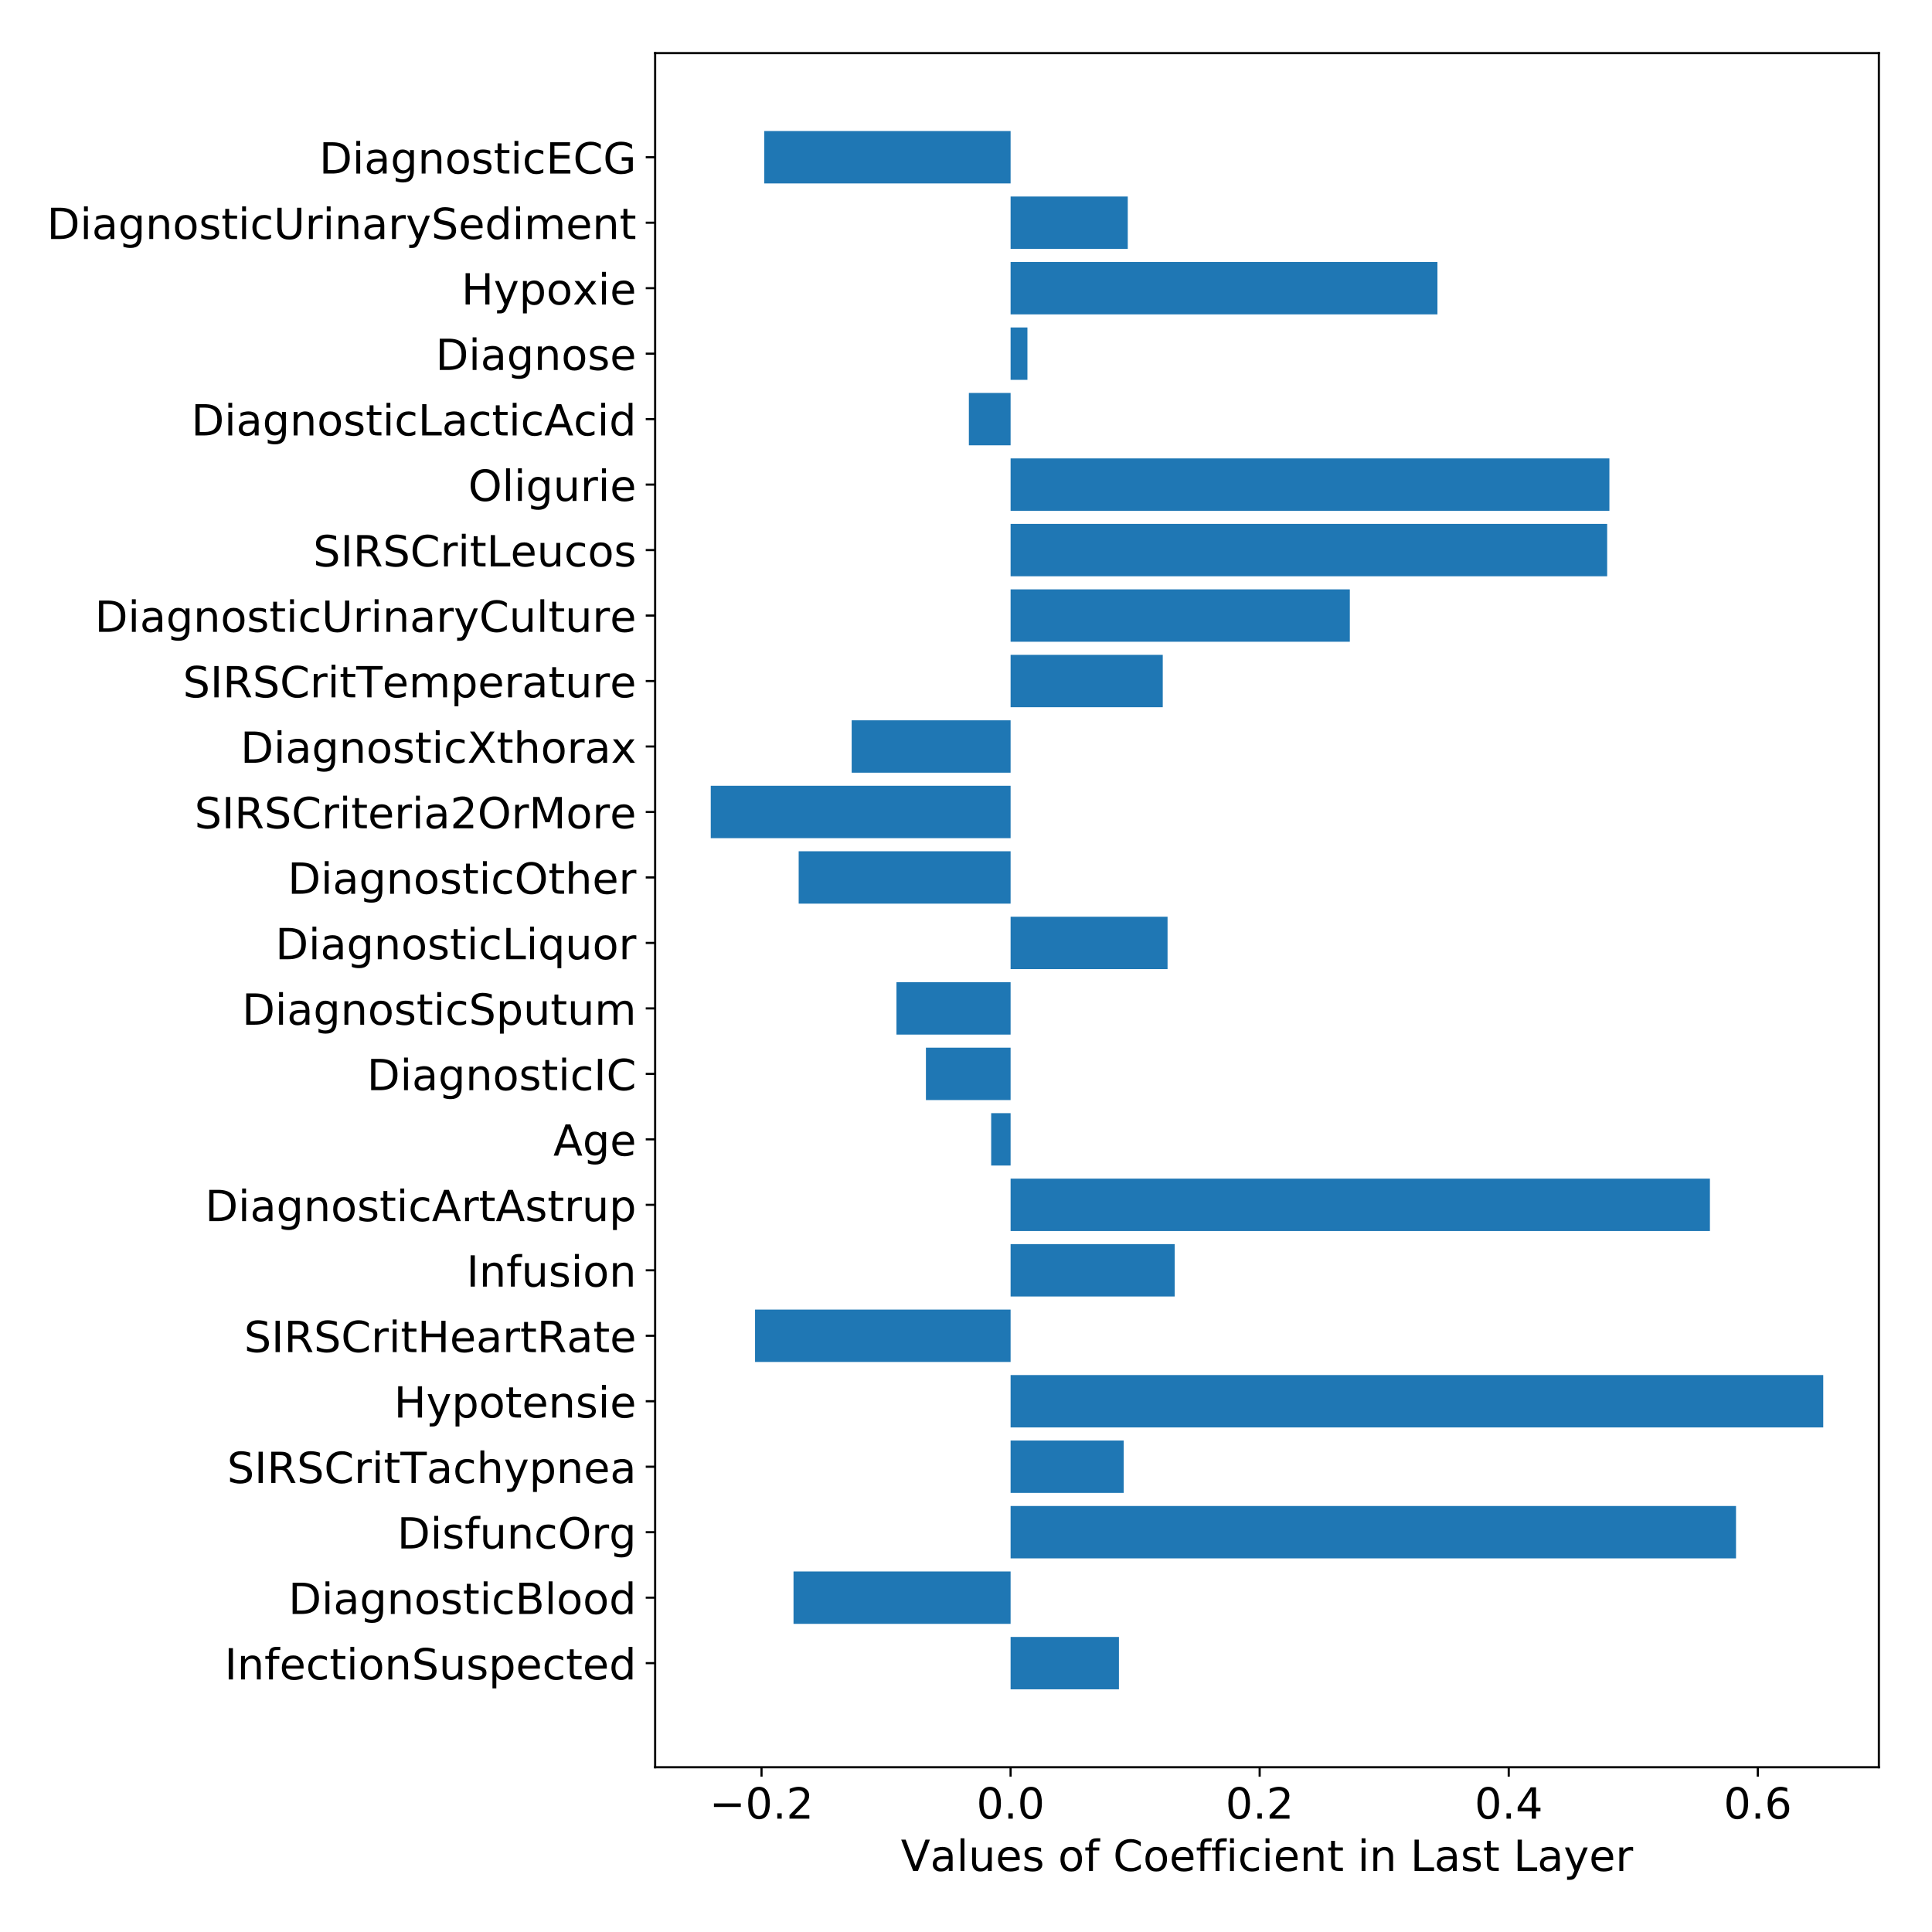 <?xml version="1.0" encoding="utf-8" standalone="no"?>
<!DOCTYPE svg PUBLIC "-//W3C//DTD SVG 1.1//EN"
  "http://www.w3.org/Graphics/SVG/1.1/DTD/svg11.dtd">
<!-- Created with matplotlib (https://matplotlib.org/) -->
<svg height="720pt" version="1.1" viewBox="0 0 720 720" width="720pt" xmlns="http://www.w3.org/2000/svg" xmlns:xlink="http://www.w3.org/1999/xlink">
 <defs>
  <style type="text/css">
*{stroke-linecap:butt;stroke-linejoin:round;}
  </style>
 </defs>
 <g id="figure_1">
  <g id="patch_1">
   <path d="M 0 720 
L 720 720 
L 720 0 
L 0 0 
z
" style="fill:#ffffff;"/>
  </g>
  <g id="axes_1">
   <g id="patch_2">
    <path d="M 244.15 658.6 
L 700.2 658.6 
L 700.2 19.8 
L 244.15 19.8 
z
" style="fill:#ffffff;"/>
   </g>
   <g id="patch_3">
    <path clip-path="url(#p65260909b1)" d="M 376.618 629.564 
L 416.993 629.564 
L 416.993 610.043 
L 376.618 610.043 
z
" style="fill:#1f77b4;"/>
   </g>
   <g id="patch_4">
    <path clip-path="url(#p65260909b1)" d="M 376.618 605.163 
L 295.72 605.163 
L 295.72 585.643 
L 376.618 585.643 
z
" style="fill:#1f77b4;"/>
   </g>
   <g id="patch_5">
    <path clip-path="url(#p65260909b1)" d="M 376.618 580.763 
L 646.963 580.763 
L 646.963 561.243 
L 376.618 561.243 
z
" style="fill:#1f77b4;"/>
   </g>
   <g id="patch_6">
    <path clip-path="url(#p65260909b1)" d="M 376.618 556.363 
L 418.77 556.363 
L 418.77 536.842 
L 376.618 536.842 
z
" style="fill:#1f77b4;"/>
   </g>
   <g id="patch_7">
    <path clip-path="url(#p65260909b1)" d="M 376.618 531.962 
L 679.47 531.962 
L 679.47 512.442 
L 376.618 512.442 
z
" style="fill:#1f77b4;"/>
   </g>
   <g id="patch_8">
    <path clip-path="url(#p65260909b1)" d="M 376.618 507.562 
L 281.387 507.562 
L 281.387 488.042 
L 376.618 488.042 
z
" style="fill:#1f77b4;"/>
   </g>
   <g id="patch_9">
    <path clip-path="url(#p65260909b1)" d="M 376.618 483.162 
L 437.773 483.162 
L 437.773 463.642 
L 376.618 463.642 
z
" style="fill:#1f77b4;"/>
   </g>
   <g id="patch_10">
    <path clip-path="url(#p65260909b1)" d="M 376.618 458.761 
L 637.237 458.761 
L 637.237 439.241 
L 376.618 439.241 
z
" style="fill:#1f77b4;"/>
   </g>
   <g id="patch_11">
    <path clip-path="url(#p65260909b1)" d="M 376.618 434.361 
L 369.382 434.361 
L 369.382 414.841 
L 376.618 414.841 
z
" style="fill:#1f77b4;"/>
   </g>
   <g id="patch_12">
    <path clip-path="url(#p65260909b1)" d="M 376.618 409.961 
L 345.066 409.961 
L 345.066 390.441 
L 376.618 390.441 
z
" style="fill:#1f77b4;"/>
   </g>
   <g id="patch_13">
    <path clip-path="url(#p65260909b1)" d="M 376.618 385.561 
L 334.083 385.561 
L 334.083 366.04 
L 376.618 366.04 
z
" style="fill:#1f77b4;"/>
   </g>
   <g id="patch_14">
    <path clip-path="url(#p65260909b1)" d="M 376.618 361.16 
L 435.112 361.16 
L 435.112 341.64 
L 376.618 341.64 
z
" style="fill:#1f77b4;"/>
   </g>
   <g id="patch_15">
    <path clip-path="url(#p65260909b1)" d="M 376.618 336.76 
L 297.645 336.76 
L 297.645 317.24 
L 376.618 317.24 
z
" style="fill:#1f77b4;"/>
   </g>
   <g id="patch_16">
    <path clip-path="url(#p65260909b1)" d="M 376.618 312.36 
L 264.88 312.36 
L 264.88 292.839 
L 376.618 292.839 
z
" style="fill:#1f77b4;"/>
   </g>
   <g id="patch_17">
    <path clip-path="url(#p65260909b1)" d="M 376.618 287.959 
L 317.392 287.959 
L 317.392 268.439 
L 376.618 268.439 
z
" style="fill:#1f77b4;"/>
   </g>
   <g id="patch_18">
    <path clip-path="url(#p65260909b1)" d="M 376.618 263.559 
L 433.323 263.559 
L 433.323 244.039 
L 376.618 244.039 
z
" style="fill:#1f77b4;"/>
   </g>
   <g id="patch_19">
    <path clip-path="url(#p65260909b1)" d="M 376.618 239.159 
L 503.043 239.159 
L 503.043 219.639 
L 376.618 219.639 
z
" style="fill:#1f77b4;"/>
   </g>
   <g id="patch_20">
    <path clip-path="url(#p65260909b1)" d="M 376.618 214.758 
L 598.943 214.758 
L 598.943 195.238 
L 376.618 195.238 
z
" style="fill:#1f77b4;"/>
   </g>
   <g id="patch_21">
    <path clip-path="url(#p65260909b1)" d="M 376.618 190.358 
L 599.773 190.358 
L 599.773 170.838 
L 376.618 170.838 
z
" style="fill:#1f77b4;"/>
   </g>
   <g id="patch_22">
    <path clip-path="url(#p65260909b1)" d="M 376.618 165.958 
L 361.07 165.958 
L 361.07 146.438 
L 376.618 146.438 
z
" style="fill:#1f77b4;"/>
   </g>
   <g id="patch_23">
    <path clip-path="url(#p65260909b1)" d="M 376.618 141.558 
L 382.891 141.558 
L 382.891 122.037 
L 376.618 122.037 
z
" style="fill:#1f77b4;"/>
   </g>
   <g id="patch_24">
    <path clip-path="url(#p65260909b1)" d="M 376.618 117.157 
L 535.695 117.157 
L 535.695 97.637 
L 376.618 97.637 
z
" style="fill:#1f77b4;"/>
   </g>
   <g id="patch_25">
    <path clip-path="url(#p65260909b1)" d="M 376.618 92.757 
L 420.285 92.757 
L 420.285 73.237 
L 376.618 73.237 
z
" style="fill:#1f77b4;"/>
   </g>
   <g id="patch_26">
    <path clip-path="url(#p65260909b1)" d="M 376.618 68.357 
L 284.796 68.357 
L 284.796 48.836 
L 376.618 48.836 
z
" style="fill:#1f77b4;"/>
   </g>
   <g id="matplotlib.axis_1">
    <g id="xtick_1">
     <g id="line2d_1">
      <defs>
       <path d="M 0 0 
L 0 3.5 
" id="me6645b1528" style="stroke:#000000;stroke-width:0.8;"/>
      </defs>
      <g>
       <use style="stroke:#000000;stroke-width:0.8;" x="283.796" xlink:href="#me6645b1528" y="658.6"/>
      </g>
     </g>
     <g id="text_1">
      <!-- −0.2 -->
      <defs>
       <path d="M 10.594 35.5 
L 73.188 35.5 
L 73.188 27.203 
L 10.594 27.203 
z
" id="DejaVuSans-8722"/>
       <path d="M 31.781 66.406 
Q 24.172 66.406 20.328 58.906 
Q 16.5 51.422 16.5 36.375 
Q 16.5 21.391 20.328 13.891 
Q 24.172 6.391 31.781 6.391 
Q 39.453 6.391 43.281 13.891 
Q 47.125 21.391 47.125 36.375 
Q 47.125 51.422 43.281 58.906 
Q 39.453 66.406 31.781 66.406 
z
M 31.781 74.219 
Q 44.047 74.219 50.516 64.516 
Q 56.984 54.828 56.984 36.375 
Q 56.984 17.969 50.516 8.266 
Q 44.047 -1.422 31.781 -1.422 
Q 19.531 -1.422 13.062 8.266 
Q 6.594 17.969 6.594 36.375 
Q 6.594 54.828 13.062 64.516 
Q 19.531 74.219 31.781 74.219 
z
" id="DejaVuSans-48"/>
       <path d="M 10.688 12.406 
L 21 12.406 
L 21 0 
L 10.688 0 
z
" id="DejaVuSans-46"/>
       <path d="M 19.188 8.297 
L 53.609 8.297 
L 53.609 0 
L 7.328 0 
L 7.328 8.297 
Q 12.938 14.109 22.625 23.891 
Q 32.328 33.688 34.812 36.531 
Q 39.547 41.844 41.422 45.531 
Q 43.312 49.219 43.312 52.781 
Q 43.312 58.594 39.234 62.25 
Q 35.156 65.922 28.609 65.922 
Q 23.969 65.922 18.812 64.312 
Q 13.672 62.703 7.812 59.422 
L 7.812 69.391 
Q 13.766 71.781 18.938 73 
Q 24.125 74.219 28.422 74.219 
Q 39.75 74.219 46.484 68.547 
Q 53.219 62.891 53.219 53.422 
Q 53.219 48.922 51.531 44.891 
Q 49.859 40.875 45.406 35.406 
Q 44.188 33.984 37.641 27.219 
Q 31.109 20.453 19.188 8.297 
z
" id="DejaVuSans-50"/>
      </defs>
      <g transform="translate(264.37 677.758)scale(0.16 -0.16)">
       <use xlink:href="#DejaVuSans-8722"/>
       <use x="83.789" xlink:href="#DejaVuSans-48"/>
       <use x="147.412" xlink:href="#DejaVuSans-46"/>
       <use x="179.199" xlink:href="#DejaVuSans-50"/>
      </g>
     </g>
    </g>
    <g id="xtick_2">
     <g id="line2d_2">
      <g>
       <use style="stroke:#000000;stroke-width:0.8;" x="376.618" xlink:href="#me6645b1528" y="658.6"/>
      </g>
     </g>
     <g id="text_2">
      <!-- 0.0 -->
      <g transform="translate(363.895 677.758)scale(0.16 -0.16)">
       <use xlink:href="#DejaVuSans-48"/>
       <use x="63.623" xlink:href="#DejaVuSans-46"/>
       <use x="95.41" xlink:href="#DejaVuSans-48"/>
      </g>
     </g>
    </g>
    <g id="xtick_3">
     <g id="line2d_3">
      <g>
       <use style="stroke:#000000;stroke-width:0.8;" x="469.439" xlink:href="#me6645b1528" y="658.6"/>
      </g>
     </g>
     <g id="text_3">
      <!-- 0.2 -->
      <g transform="translate(456.717 677.758)scale(0.16 -0.16)">
       <use xlink:href="#DejaVuSans-48"/>
       <use x="63.623" xlink:href="#DejaVuSans-46"/>
       <use x="95.41" xlink:href="#DejaVuSans-50"/>
      </g>
     </g>
    </g>
    <g id="xtick_4">
     <g id="line2d_4">
      <g>
       <use style="stroke:#000000;stroke-width:0.8;" x="562.261" xlink:href="#me6645b1528" y="658.6"/>
      </g>
     </g>
     <g id="text_4">
      <!-- 0.4 -->
      <defs>
       <path d="M 37.797 64.312 
L 12.891 25.391 
L 37.797 25.391 
z
M 35.203 72.906 
L 47.609 72.906 
L 47.609 25.391 
L 58.016 25.391 
L 58.016 17.188 
L 47.609 17.188 
L 47.609 0 
L 37.797 0 
L 37.797 17.188 
L 4.891 17.188 
L 4.891 26.703 
z
" id="DejaVuSans-52"/>
      </defs>
      <g transform="translate(549.538 677.758)scale(0.16 -0.16)">
       <use xlink:href="#DejaVuSans-48"/>
       <use x="63.623" xlink:href="#DejaVuSans-46"/>
       <use x="95.41" xlink:href="#DejaVuSans-52"/>
      </g>
     </g>
    </g>
    <g id="xtick_5">
     <g id="line2d_5">
      <g>
       <use style="stroke:#000000;stroke-width:0.8;" x="655.083" xlink:href="#me6645b1528" y="658.6"/>
      </g>
     </g>
     <g id="text_5">
      <!-- 0.6 -->
      <defs>
       <path d="M 33.016 40.375 
Q 26.375 40.375 22.484 35.828 
Q 18.609 31.297 18.609 23.391 
Q 18.609 15.531 22.484 10.953 
Q 26.375 6.391 33.016 6.391 
Q 39.656 6.391 43.531 10.953 
Q 47.406 15.531 47.406 23.391 
Q 47.406 31.297 43.531 35.828 
Q 39.656 40.375 33.016 40.375 
z
M 52.594 71.297 
L 52.594 62.312 
Q 48.875 64.062 45.094 64.984 
Q 41.312 65.922 37.594 65.922 
Q 27.828 65.922 22.672 59.328 
Q 17.531 52.734 16.797 39.406 
Q 19.672 43.656 24.016 45.922 
Q 28.375 48.188 33.594 48.188 
Q 44.578 48.188 50.953 41.516 
Q 57.328 34.859 57.328 23.391 
Q 57.328 12.156 50.688 5.359 
Q 44.047 -1.422 33.016 -1.422 
Q 20.359 -1.422 13.672 8.266 
Q 6.984 17.969 6.984 36.375 
Q 6.984 53.656 15.188 63.938 
Q 23.391 74.219 37.203 74.219 
Q 40.922 74.219 44.703 73.484 
Q 48.484 72.75 52.594 71.297 
z
" id="DejaVuSans-54"/>
      </defs>
      <g transform="translate(642.36 677.758)scale(0.16 -0.16)">
       <use xlink:href="#DejaVuSans-48"/>
       <use x="63.623" xlink:href="#DejaVuSans-46"/>
       <use x="95.41" xlink:href="#DejaVuSans-54"/>
      </g>
     </g>
    </g>
    <g id="text_6">
     <!-- Values of Coefficient in Last Layer -->
     <defs>
      <path d="M 28.609 0 
L 0.781 72.906 
L 11.078 72.906 
L 34.188 11.531 
L 57.328 72.906 
L 67.578 72.906 
L 39.797 0 
z
" id="DejaVuSans-86"/>
      <path d="M 34.281 27.484 
Q 23.391 27.484 19.188 25 
Q 14.984 22.516 14.984 16.5 
Q 14.984 11.719 18.141 8.906 
Q 21.297 6.109 26.703 6.109 
Q 34.188 6.109 38.703 11.406 
Q 43.219 16.703 43.219 25.484 
L 43.219 27.484 
z
M 52.203 31.203 
L 52.203 0 
L 43.219 0 
L 43.219 8.297 
Q 40.141 3.328 35.547 0.953 
Q 30.953 -1.422 24.312 -1.422 
Q 15.922 -1.422 10.953 3.297 
Q 6 8.016 6 15.922 
Q 6 25.141 12.172 29.828 
Q 18.359 34.516 30.609 34.516 
L 43.219 34.516 
L 43.219 35.406 
Q 43.219 41.609 39.141 45 
Q 35.062 48.391 27.688 48.391 
Q 23 48.391 18.547 47.266 
Q 14.109 46.141 10.016 43.891 
L 10.016 52.203 
Q 14.938 54.109 19.578 55.047 
Q 24.219 56 28.609 56 
Q 40.484 56 46.344 49.844 
Q 52.203 43.703 52.203 31.203 
z
" id="DejaVuSans-97"/>
      <path d="M 9.422 75.984 
L 18.406 75.984 
L 18.406 0 
L 9.422 0 
z
" id="DejaVuSans-108"/>
      <path d="M 8.5 21.578 
L 8.5 54.688 
L 17.484 54.688 
L 17.484 21.922 
Q 17.484 14.156 20.5 10.266 
Q 23.531 6.391 29.594 6.391 
Q 36.859 6.391 41.078 11.031 
Q 45.312 15.672 45.312 23.688 
L 45.312 54.688 
L 54.297 54.688 
L 54.297 0 
L 45.312 0 
L 45.312 8.406 
Q 42.047 3.422 37.719 1 
Q 33.406 -1.422 27.688 -1.422 
Q 18.266 -1.422 13.375 4.438 
Q 8.5 10.297 8.5 21.578 
z
M 31.109 56 
z
" id="DejaVuSans-117"/>
      <path d="M 56.203 29.594 
L 56.203 25.203 
L 14.891 25.203 
Q 15.484 15.922 20.484 11.062 
Q 25.484 6.203 34.422 6.203 
Q 39.594 6.203 44.453 7.469 
Q 49.312 8.734 54.109 11.281 
L 54.109 2.781 
Q 49.266 0.734 44.188 -0.344 
Q 39.109 -1.422 33.891 -1.422 
Q 20.797 -1.422 13.156 6.188 
Q 5.516 13.812 5.516 26.812 
Q 5.516 40.234 12.766 48.109 
Q 20.016 56 32.328 56 
Q 43.359 56 49.781 48.891 
Q 56.203 41.797 56.203 29.594 
z
M 47.219 32.234 
Q 47.125 39.594 43.094 43.984 
Q 39.062 48.391 32.422 48.391 
Q 24.906 48.391 20.391 44.141 
Q 15.875 39.891 15.188 32.172 
z
" id="DejaVuSans-101"/>
      <path d="M 44.281 53.078 
L 44.281 44.578 
Q 40.484 46.531 36.375 47.5 
Q 32.281 48.484 27.875 48.484 
Q 21.188 48.484 17.844 46.438 
Q 14.5 44.391 14.5 40.281 
Q 14.5 37.156 16.891 35.375 
Q 19.281 33.594 26.516 31.984 
L 29.594 31.297 
Q 39.156 29.25 43.188 25.516 
Q 47.219 21.781 47.219 15.094 
Q 47.219 7.469 41.188 3.016 
Q 35.156 -1.422 24.609 -1.422 
Q 20.219 -1.422 15.453 -0.562 
Q 10.688 0.297 5.422 2 
L 5.422 11.281 
Q 10.406 8.688 15.234 7.391 
Q 20.062 6.109 24.812 6.109 
Q 31.156 6.109 34.562 8.281 
Q 37.984 10.453 37.984 14.406 
Q 37.984 18.062 35.516 20.016 
Q 33.062 21.969 24.703 23.781 
L 21.578 24.516 
Q 13.234 26.266 9.516 29.906 
Q 5.812 33.547 5.812 39.891 
Q 5.812 47.609 11.281 51.797 
Q 16.75 56 26.812 56 
Q 31.781 56 36.172 55.266 
Q 40.578 54.547 44.281 53.078 
z
" id="DejaVuSans-115"/>
      <path id="DejaVuSans-32"/>
      <path d="M 30.609 48.391 
Q 23.391 48.391 19.188 42.75 
Q 14.984 37.109 14.984 27.297 
Q 14.984 17.484 19.156 11.844 
Q 23.344 6.203 30.609 6.203 
Q 37.797 6.203 41.984 11.859 
Q 46.188 17.531 46.188 27.297 
Q 46.188 37.016 41.984 42.703 
Q 37.797 48.391 30.609 48.391 
z
M 30.609 56 
Q 42.328 56 49.016 48.375 
Q 55.719 40.766 55.719 27.297 
Q 55.719 13.875 49.016 6.219 
Q 42.328 -1.422 30.609 -1.422 
Q 18.844 -1.422 12.172 6.219 
Q 5.516 13.875 5.516 27.297 
Q 5.516 40.766 12.172 48.375 
Q 18.844 56 30.609 56 
z
" id="DejaVuSans-111"/>
      <path d="M 37.109 75.984 
L 37.109 68.5 
L 28.516 68.5 
Q 23.688 68.5 21.797 66.547 
Q 19.922 64.594 19.922 59.516 
L 19.922 54.688 
L 34.719 54.688 
L 34.719 47.703 
L 19.922 47.703 
L 19.922 0 
L 10.891 0 
L 10.891 47.703 
L 2.297 47.703 
L 2.297 54.688 
L 10.891 54.688 
L 10.891 58.5 
Q 10.891 67.625 15.141 71.797 
Q 19.391 75.984 28.609 75.984 
z
" id="DejaVuSans-102"/>
      <path d="M 64.406 67.281 
L 64.406 56.891 
Q 59.422 61.531 53.781 63.812 
Q 48.141 66.109 41.797 66.109 
Q 29.297 66.109 22.656 58.469 
Q 16.016 50.828 16.016 36.375 
Q 16.016 21.969 22.656 14.328 
Q 29.297 6.688 41.797 6.688 
Q 48.141 6.688 53.781 8.984 
Q 59.422 11.281 64.406 15.922 
L 64.406 5.609 
Q 59.234 2.094 53.438 0.328 
Q 47.656 -1.422 41.219 -1.422 
Q 24.656 -1.422 15.125 8.703 
Q 5.609 18.844 5.609 36.375 
Q 5.609 53.953 15.125 64.078 
Q 24.656 74.219 41.219 74.219 
Q 47.75 74.219 53.531 72.484 
Q 59.328 70.75 64.406 67.281 
z
" id="DejaVuSans-67"/>
      <path d="M 9.422 54.688 
L 18.406 54.688 
L 18.406 0 
L 9.422 0 
z
M 9.422 75.984 
L 18.406 75.984 
L 18.406 64.594 
L 9.422 64.594 
z
" id="DejaVuSans-105"/>
      <path d="M 48.781 52.594 
L 48.781 44.188 
Q 44.969 46.297 41.141 47.344 
Q 37.312 48.391 33.406 48.391 
Q 24.656 48.391 19.812 42.844 
Q 14.984 37.312 14.984 27.297 
Q 14.984 17.281 19.812 11.734 
Q 24.656 6.203 33.406 6.203 
Q 37.312 6.203 41.141 7.25 
Q 44.969 8.297 48.781 10.406 
L 48.781 2.094 
Q 45.016 0.344 40.984 -0.531 
Q 36.969 -1.422 32.422 -1.422 
Q 20.062 -1.422 12.781 6.344 
Q 5.516 14.109 5.516 27.297 
Q 5.516 40.672 12.859 48.328 
Q 20.219 56 33.016 56 
Q 37.156 56 41.109 55.141 
Q 45.062 54.297 48.781 52.594 
z
" id="DejaVuSans-99"/>
      <path d="M 54.891 33.016 
L 54.891 0 
L 45.906 0 
L 45.906 32.719 
Q 45.906 40.484 42.875 44.328 
Q 39.844 48.188 33.797 48.188 
Q 26.516 48.188 22.312 43.547 
Q 18.109 38.922 18.109 30.906 
L 18.109 0 
L 9.078 0 
L 9.078 54.688 
L 18.109 54.688 
L 18.109 46.188 
Q 21.344 51.125 25.703 53.562 
Q 30.078 56 35.797 56 
Q 45.219 56 50.047 50.172 
Q 54.891 44.344 54.891 33.016 
z
" id="DejaVuSans-110"/>
      <path d="M 18.312 70.219 
L 18.312 54.688 
L 36.812 54.688 
L 36.812 47.703 
L 18.312 47.703 
L 18.312 18.016 
Q 18.312 11.328 20.141 9.422 
Q 21.969 7.516 27.594 7.516 
L 36.812 7.516 
L 36.812 0 
L 27.594 0 
Q 17.188 0 13.234 3.875 
Q 9.281 7.766 9.281 18.016 
L 9.281 47.703 
L 2.688 47.703 
L 2.688 54.688 
L 9.281 54.688 
L 9.281 70.219 
z
" id="DejaVuSans-116"/>
      <path d="M 9.812 72.906 
L 19.672 72.906 
L 19.672 8.297 
L 55.172 8.297 
L 55.172 0 
L 9.812 0 
z
" id="DejaVuSans-76"/>
      <path d="M 32.172 -5.078 
Q 28.375 -14.844 24.75 -17.812 
Q 21.141 -20.797 15.094 -20.797 
L 7.906 -20.797 
L 7.906 -13.281 
L 13.188 -13.281 
Q 16.891 -13.281 18.938 -11.516 
Q 21 -9.766 23.484 -3.219 
L 25.094 0.875 
L 2.984 54.688 
L 12.5 54.688 
L 29.594 11.922 
L 46.688 54.688 
L 56.203 54.688 
z
" id="DejaVuSans-121"/>
      <path d="M 41.109 46.297 
Q 39.594 47.172 37.812 47.578 
Q 36.031 48 33.891 48 
Q 26.266 48 22.188 43.047 
Q 18.109 38.094 18.109 28.812 
L 18.109 0 
L 9.078 0 
L 9.078 54.688 
L 18.109 54.688 
L 18.109 46.188 
Q 20.953 51.172 25.484 53.578 
Q 30.031 56 36.531 56 
Q 37.453 56 38.578 55.875 
Q 39.703 55.766 41.062 55.516 
z
" id="DejaVuSans-114"/>
     </defs>
     <g transform="translate(335.731 697.242)scale(0.16 -0.16)">
      <use xlink:href="#DejaVuSans-86"/>
      <use x="68.299" xlink:href="#DejaVuSans-97"/>
      <use x="129.578" xlink:href="#DejaVuSans-108"/>
      <use x="157.361" xlink:href="#DejaVuSans-117"/>
      <use x="220.74" xlink:href="#DejaVuSans-101"/>
      <use x="282.264" xlink:href="#DejaVuSans-115"/>
      <use x="334.363" xlink:href="#DejaVuSans-32"/>
      <use x="366.15" xlink:href="#DejaVuSans-111"/>
      <use x="427.332" xlink:href="#DejaVuSans-102"/>
      <use x="462.537" xlink:href="#DejaVuSans-32"/>
      <use x="494.324" xlink:href="#DejaVuSans-67"/>
      <use x="564.148" xlink:href="#DejaVuSans-111"/>
      <use x="625.33" xlink:href="#DejaVuSans-101"/>
      <use x="686.854" xlink:href="#DejaVuSans-102"/>
      <use x="722.059" xlink:href="#DejaVuSans-102"/>
      <use x="757.264" xlink:href="#DejaVuSans-105"/>
      <use x="785.047" xlink:href="#DejaVuSans-99"/>
      <use x="840.027" xlink:href="#DejaVuSans-105"/>
      <use x="867.811" xlink:href="#DejaVuSans-101"/>
      <use x="929.334" xlink:href="#DejaVuSans-110"/>
      <use x="992.713" xlink:href="#DejaVuSans-116"/>
      <use x="1031.922" xlink:href="#DejaVuSans-32"/>
      <use x="1063.709" xlink:href="#DejaVuSans-105"/>
      <use x="1091.492" xlink:href="#DejaVuSans-110"/>
      <use x="1154.871" xlink:href="#DejaVuSans-32"/>
      <use x="1186.658" xlink:href="#DejaVuSans-76"/>
      <use x="1242.371" xlink:href="#DejaVuSans-97"/>
      <use x="1303.65" xlink:href="#DejaVuSans-115"/>
      <use x="1355.75" xlink:href="#DejaVuSans-116"/>
      <use x="1394.959" xlink:href="#DejaVuSans-32"/>
      <use x="1426.746" xlink:href="#DejaVuSans-76"/>
      <use x="1482.459" xlink:href="#DejaVuSans-97"/>
      <use x="1543.738" xlink:href="#DejaVuSans-121"/>
      <use x="1602.918" xlink:href="#DejaVuSans-101"/>
      <use x="1664.441" xlink:href="#DejaVuSans-114"/>
     </g>
    </g>
   </g>
   <g id="matplotlib.axis_2">
    <g id="ytick_1">
     <g id="line2d_6">
      <defs>
       <path d="M 0 0 
L -3.5 0 
" id="me41be73fb3" style="stroke:#000000;stroke-width:0.8;"/>
      </defs>
      <g>
       <use style="stroke:#000000;stroke-width:0.8;" x="244.15" xlink:href="#me41be73fb3" y="619.804"/>
      </g>
     </g>
     <g id="text_7">
      <!-- InfectionSuspected -->
      <defs>
       <path d="M 9.812 72.906 
L 19.672 72.906 
L 19.672 0 
L 9.812 0 
z
" id="DejaVuSans-73"/>
       <path d="M 53.516 70.516 
L 53.516 60.891 
Q 47.906 63.578 42.922 64.891 
Q 37.938 66.219 33.297 66.219 
Q 25.25 66.219 20.875 63.094 
Q 16.5 59.969 16.5 54.203 
Q 16.5 49.359 19.406 46.891 
Q 22.312 44.438 30.422 42.922 
L 36.375 41.703 
Q 47.406 39.594 52.656 34.297 
Q 57.906 29 57.906 20.125 
Q 57.906 9.516 50.797 4.047 
Q 43.703 -1.422 29.984 -1.422 
Q 24.812 -1.422 18.969 -0.25 
Q 13.141 0.922 6.891 3.219 
L 6.891 13.375 
Q 12.891 10.016 18.656 8.297 
Q 24.422 6.594 29.984 6.594 
Q 38.422 6.594 43.016 9.906 
Q 47.609 13.234 47.609 19.391 
Q 47.609 24.75 44.312 27.781 
Q 41.016 30.812 33.5 32.328 
L 27.484 33.5 
Q 16.453 35.688 11.516 40.375 
Q 6.594 45.062 6.594 53.422 
Q 6.594 63.094 13.406 68.656 
Q 20.219 74.219 32.172 74.219 
Q 37.312 74.219 42.625 73.281 
Q 47.953 72.359 53.516 70.516 
z
" id="DejaVuSans-83"/>
       <path d="M 18.109 8.203 
L 18.109 -20.797 
L 9.078 -20.797 
L 9.078 54.688 
L 18.109 54.688 
L 18.109 46.391 
Q 20.953 51.266 25.266 53.625 
Q 29.594 56 35.594 56 
Q 45.562 56 51.781 48.094 
Q 58.016 40.188 58.016 27.297 
Q 58.016 14.406 51.781 6.484 
Q 45.562 -1.422 35.594 -1.422 
Q 29.594 -1.422 25.266 0.953 
Q 20.953 3.328 18.109 8.203 
z
M 48.688 27.297 
Q 48.688 37.203 44.609 42.844 
Q 40.531 48.484 33.406 48.484 
Q 26.266 48.484 22.188 42.844 
Q 18.109 37.203 18.109 27.297 
Q 18.109 17.391 22.188 11.75 
Q 26.266 6.109 33.406 6.109 
Q 40.531 6.109 44.609 11.75 
Q 48.688 17.391 48.688 27.297 
z
" id="DejaVuSans-112"/>
       <path d="M 45.406 46.391 
L 45.406 75.984 
L 54.391 75.984 
L 54.391 0 
L 45.406 0 
L 45.406 8.203 
Q 42.578 3.328 38.25 0.953 
Q 33.938 -1.422 27.875 -1.422 
Q 17.969 -1.422 11.734 6.484 
Q 5.516 14.406 5.516 27.297 
Q 5.516 40.188 11.734 48.094 
Q 17.969 56 27.875 56 
Q 33.938 56 38.25 53.625 
Q 42.578 51.266 45.406 46.391 
z
M 14.797 27.297 
Q 14.797 17.391 18.875 11.75 
Q 22.953 6.109 30.078 6.109 
Q 37.203 6.109 41.297 11.75 
Q 45.406 17.391 45.406 27.297 
Q 45.406 37.203 41.297 42.844 
Q 37.203 48.484 30.078 48.484 
Q 22.953 48.484 18.875 42.844 
Q 14.797 37.203 14.797 27.297 
z
" id="DejaVuSans-100"/>
      </defs>
      <g transform="translate(83.66 625.882)scale(0.16 -0.16)">
       <use xlink:href="#DejaVuSans-73"/>
       <use x="29.492" xlink:href="#DejaVuSans-110"/>
       <use x="92.871" xlink:href="#DejaVuSans-102"/>
       <use x="128.076" xlink:href="#DejaVuSans-101"/>
       <use x="189.6" xlink:href="#DejaVuSans-99"/>
       <use x="244.58" xlink:href="#DejaVuSans-116"/>
       <use x="283.789" xlink:href="#DejaVuSans-105"/>
       <use x="311.572" xlink:href="#DejaVuSans-111"/>
       <use x="372.754" xlink:href="#DejaVuSans-110"/>
       <use x="436.133" xlink:href="#DejaVuSans-83"/>
       <use x="499.609" xlink:href="#DejaVuSans-117"/>
       <use x="562.988" xlink:href="#DejaVuSans-115"/>
       <use x="615.088" xlink:href="#DejaVuSans-112"/>
       <use x="678.564" xlink:href="#DejaVuSans-101"/>
       <use x="740.088" xlink:href="#DejaVuSans-99"/>
       <use x="795.068" xlink:href="#DejaVuSans-116"/>
       <use x="834.277" xlink:href="#DejaVuSans-101"/>
       <use x="895.801" xlink:href="#DejaVuSans-100"/>
      </g>
     </g>
    </g>
    <g id="ytick_2">
     <g id="line2d_7">
      <g>
       <use style="stroke:#000000;stroke-width:0.8;" x="244.15" xlink:href="#me41be73fb3" y="595.403"/>
      </g>
     </g>
     <g id="text_8">
      <!-- DiagnosticBlood -->
      <defs>
       <path d="M 19.672 64.797 
L 19.672 8.109 
L 31.594 8.109 
Q 46.688 8.109 53.688 14.938 
Q 60.688 21.781 60.688 36.531 
Q 60.688 51.172 53.688 57.984 
Q 46.688 64.797 31.594 64.797 
z
M 9.812 72.906 
L 30.078 72.906 
Q 51.266 72.906 61.172 64.094 
Q 71.094 55.281 71.094 36.531 
Q 71.094 17.672 61.125 8.828 
Q 51.172 0 30.078 0 
L 9.812 0 
z
" id="DejaVuSans-68"/>
       <path d="M 45.406 27.984 
Q 45.406 37.75 41.375 43.109 
Q 37.359 48.484 30.078 48.484 
Q 22.859 48.484 18.828 43.109 
Q 14.797 37.75 14.797 27.984 
Q 14.797 18.266 18.828 12.891 
Q 22.859 7.516 30.078 7.516 
Q 37.359 7.516 41.375 12.891 
Q 45.406 18.266 45.406 27.984 
z
M 54.391 6.781 
Q 54.391 -7.172 48.188 -13.984 
Q 42 -20.797 29.203 -20.797 
Q 24.469 -20.797 20.266 -20.094 
Q 16.062 -19.391 12.109 -17.922 
L 12.109 -9.188 
Q 16.062 -11.328 19.922 -12.344 
Q 23.781 -13.375 27.781 -13.375 
Q 36.625 -13.375 41.016 -8.766 
Q 45.406 -4.156 45.406 5.172 
L 45.406 9.625 
Q 42.625 4.781 38.281 2.391 
Q 33.938 0 27.875 0 
Q 17.828 0 11.672 7.656 
Q 5.516 15.328 5.516 27.984 
Q 5.516 40.672 11.672 48.328 
Q 17.828 56 27.875 56 
Q 33.938 56 38.281 53.609 
Q 42.625 51.219 45.406 46.391 
L 45.406 54.688 
L 54.391 54.688 
z
" id="DejaVuSans-103"/>
       <path d="M 19.672 34.812 
L 19.672 8.109 
L 35.5 8.109 
Q 43.453 8.109 47.281 11.406 
Q 51.125 14.703 51.125 21.484 
Q 51.125 28.328 47.281 31.562 
Q 43.453 34.812 35.5 34.812 
z
M 19.672 64.797 
L 19.672 42.828 
L 34.281 42.828 
Q 41.5 42.828 45.031 45.531 
Q 48.578 48.25 48.578 53.812 
Q 48.578 59.328 45.031 62.062 
Q 41.5 64.797 34.281 64.797 
z
M 9.812 72.906 
L 35.016 72.906 
Q 46.297 72.906 52.391 68.219 
Q 58.5 63.531 58.5 54.891 
Q 58.5 48.188 55.375 44.234 
Q 52.25 40.281 46.188 39.312 
Q 53.469 37.75 57.5 32.781 
Q 61.531 27.828 61.531 20.406 
Q 61.531 10.641 54.891 5.312 
Q 48.25 0 35.984 0 
L 9.812 0 
z
" id="DejaVuSans-66"/>
      </defs>
      <g transform="translate(107.483 601.482)scale(0.16 -0.16)">
       <use xlink:href="#DejaVuSans-68"/>
       <use x="77.002" xlink:href="#DejaVuSans-105"/>
       <use x="104.785" xlink:href="#DejaVuSans-97"/>
       <use x="166.064" xlink:href="#DejaVuSans-103"/>
       <use x="229.541" xlink:href="#DejaVuSans-110"/>
       <use x="292.92" xlink:href="#DejaVuSans-111"/>
       <use x="354.102" xlink:href="#DejaVuSans-115"/>
       <use x="406.201" xlink:href="#DejaVuSans-116"/>
       <use x="445.41" xlink:href="#DejaVuSans-105"/>
       <use x="473.193" xlink:href="#DejaVuSans-99"/>
       <use x="528.174" xlink:href="#DejaVuSans-66"/>
       <use x="596.777" xlink:href="#DejaVuSans-108"/>
       <use x="624.561" xlink:href="#DejaVuSans-111"/>
       <use x="685.742" xlink:href="#DejaVuSans-111"/>
       <use x="746.924" xlink:href="#DejaVuSans-100"/>
      </g>
     </g>
    </g>
    <g id="ytick_3">
     <g id="line2d_8">
      <g>
       <use style="stroke:#000000;stroke-width:0.8;" x="244.15" xlink:href="#me41be73fb3" y="571.003"/>
      </g>
     </g>
     <g id="text_9">
      <!-- DisfuncOrg -->
      <defs>
       <path d="M 39.406 66.219 
Q 28.656 66.219 22.328 58.203 
Q 16.016 50.203 16.016 36.375 
Q 16.016 22.609 22.328 14.594 
Q 28.656 6.594 39.406 6.594 
Q 50.141 6.594 56.422 14.594 
Q 62.703 22.609 62.703 36.375 
Q 62.703 50.203 56.422 58.203 
Q 50.141 66.219 39.406 66.219 
z
M 39.406 74.219 
Q 54.734 74.219 63.906 63.938 
Q 73.094 53.656 73.094 36.375 
Q 73.094 19.141 63.906 8.859 
Q 54.734 -1.422 39.406 -1.422 
Q 24.031 -1.422 14.812 8.828 
Q 5.609 19.094 5.609 36.375 
Q 5.609 53.656 14.812 63.938 
Q 24.031 74.219 39.406 74.219 
z
" id="DejaVuSans-79"/>
      </defs>
      <g transform="translate(148.012 577.082)scale(0.16 -0.16)">
       <use xlink:href="#DejaVuSans-68"/>
       <use x="77.002" xlink:href="#DejaVuSans-105"/>
       <use x="104.785" xlink:href="#DejaVuSans-115"/>
       <use x="156.885" xlink:href="#DejaVuSans-102"/>
       <use x="192.09" xlink:href="#DejaVuSans-117"/>
       <use x="255.469" xlink:href="#DejaVuSans-110"/>
       <use x="318.848" xlink:href="#DejaVuSans-99"/>
       <use x="373.828" xlink:href="#DejaVuSans-79"/>
       <use x="452.539" xlink:href="#DejaVuSans-114"/>
       <use x="493.637" xlink:href="#DejaVuSans-103"/>
      </g>
     </g>
    </g>
    <g id="ytick_4">
     <g id="line2d_9">
      <g>
       <use style="stroke:#000000;stroke-width:0.8;" x="244.15" xlink:href="#me41be73fb3" y="546.603"/>
      </g>
     </g>
     <g id="text_10">
      <!-- SIRSCritTachypnea -->
      <defs>
       <path d="M 44.391 34.188 
Q 47.562 33.109 50.562 29.594 
Q 53.562 26.078 56.594 19.922 
L 66.609 0 
L 56 0 
L 46.688 18.703 
Q 43.062 26.031 39.672 28.422 
Q 36.281 30.812 30.422 30.812 
L 19.672 30.812 
L 19.672 0 
L 9.812 0 
L 9.812 72.906 
L 32.078 72.906 
Q 44.578 72.906 50.734 67.672 
Q 56.891 62.453 56.891 51.906 
Q 56.891 45.016 53.688 40.469 
Q 50.484 35.938 44.391 34.188 
z
M 19.672 64.797 
L 19.672 38.922 
L 32.078 38.922 
Q 39.203 38.922 42.844 42.219 
Q 46.484 45.516 46.484 51.906 
Q 46.484 58.297 42.844 61.547 
Q 39.203 64.797 32.078 64.797 
z
" id="DejaVuSans-82"/>
       <path d="M -0.297 72.906 
L 61.375 72.906 
L 61.375 64.594 
L 35.5 64.594 
L 35.5 0 
L 25.594 0 
L 25.594 64.594 
L -0.297 64.594 
z
" id="DejaVuSans-84"/>
       <path d="M 54.891 33.016 
L 54.891 0 
L 45.906 0 
L 45.906 32.719 
Q 45.906 40.484 42.875 44.328 
Q 39.844 48.188 33.797 48.188 
Q 26.516 48.188 22.312 43.547 
Q 18.109 38.922 18.109 30.906 
L 18.109 0 
L 9.078 0 
L 9.078 75.984 
L 18.109 75.984 
L 18.109 46.188 
Q 21.344 51.125 25.703 53.562 
Q 30.078 56 35.797 56 
Q 45.219 56 50.047 50.172 
Q 54.891 44.344 54.891 33.016 
z
" id="DejaVuSans-104"/>
      </defs>
      <g transform="translate(84.638 552.681)scale(0.16 -0.16)">
       <use xlink:href="#DejaVuSans-83"/>
       <use x="63.477" xlink:href="#DejaVuSans-73"/>
       <use x="92.969" xlink:href="#DejaVuSans-82"/>
       <use x="162.451" xlink:href="#DejaVuSans-83"/>
       <use x="225.928" xlink:href="#DejaVuSans-67"/>
       <use x="295.752" xlink:href="#DejaVuSans-114"/>
       <use x="336.865" xlink:href="#DejaVuSans-105"/>
       <use x="364.648" xlink:href="#DejaVuSans-116"/>
       <use x="403.857" xlink:href="#DejaVuSans-84"/>
       <use x="464.691" xlink:href="#DejaVuSans-97"/>
       <use x="525.971" xlink:href="#DejaVuSans-99"/>
       <use x="580.951" xlink:href="#DejaVuSans-104"/>
       <use x="644.33" xlink:href="#DejaVuSans-121"/>
       <use x="703.51" xlink:href="#DejaVuSans-112"/>
       <use x="766.986" xlink:href="#DejaVuSans-110"/>
       <use x="830.365" xlink:href="#DejaVuSans-101"/>
       <use x="891.889" xlink:href="#DejaVuSans-97"/>
      </g>
     </g>
    </g>
    <g id="ytick_5">
     <g id="line2d_10">
      <g>
       <use style="stroke:#000000;stroke-width:0.8;" x="244.15" xlink:href="#me41be73fb3" y="522.202"/>
      </g>
     </g>
     <g id="text_11">
      <!-- Hypotensie -->
      <defs>
       <path d="M 9.812 72.906 
L 19.672 72.906 
L 19.672 43.016 
L 55.516 43.016 
L 55.516 72.906 
L 65.375 72.906 
L 65.375 0 
L 55.516 0 
L 55.516 34.719 
L 19.672 34.719 
L 19.672 0 
L 9.812 0 
z
" id="DejaVuSans-72"/>
      </defs>
      <g transform="translate(146.817 528.281)scale(0.16 -0.16)">
       <use xlink:href="#DejaVuSans-72"/>
       <use x="75.195" xlink:href="#DejaVuSans-121"/>
       <use x="134.375" xlink:href="#DejaVuSans-112"/>
       <use x="197.852" xlink:href="#DejaVuSans-111"/>
       <use x="259.033" xlink:href="#DejaVuSans-116"/>
       <use x="298.242" xlink:href="#DejaVuSans-101"/>
       <use x="359.766" xlink:href="#DejaVuSans-110"/>
       <use x="423.145" xlink:href="#DejaVuSans-115"/>
       <use x="475.244" xlink:href="#DejaVuSans-105"/>
       <use x="503.027" xlink:href="#DejaVuSans-101"/>
      </g>
     </g>
    </g>
    <g id="ytick_6">
     <g id="line2d_11">
      <g>
       <use style="stroke:#000000;stroke-width:0.8;" x="244.15" xlink:href="#me41be73fb3" y="497.802"/>
      </g>
     </g>
     <g id="text_12">
      <!-- SIRSCritHeartRate -->
      <g transform="translate(90.963 503.881)scale(0.16 -0.16)">
       <use xlink:href="#DejaVuSans-83"/>
       <use x="63.477" xlink:href="#DejaVuSans-73"/>
       <use x="92.969" xlink:href="#DejaVuSans-82"/>
       <use x="162.451" xlink:href="#DejaVuSans-83"/>
       <use x="225.928" xlink:href="#DejaVuSans-67"/>
       <use x="295.752" xlink:href="#DejaVuSans-114"/>
       <use x="336.865" xlink:href="#DejaVuSans-105"/>
       <use x="364.648" xlink:href="#DejaVuSans-116"/>
       <use x="403.857" xlink:href="#DejaVuSans-72"/>
       <use x="479.053" xlink:href="#DejaVuSans-101"/>
       <use x="540.576" xlink:href="#DejaVuSans-97"/>
       <use x="601.855" xlink:href="#DejaVuSans-114"/>
       <use x="642.969" xlink:href="#DejaVuSans-116"/>
       <use x="682.178" xlink:href="#DejaVuSans-82"/>
       <use x="751.629" xlink:href="#DejaVuSans-97"/>
       <use x="812.908" xlink:href="#DejaVuSans-116"/>
       <use x="852.117" xlink:href="#DejaVuSans-101"/>
      </g>
     </g>
    </g>
    <g id="ytick_7">
     <g id="line2d_12">
      <g>
       <use style="stroke:#000000;stroke-width:0.8;" x="244.15" xlink:href="#me41be73fb3" y="473.402"/>
      </g>
     </g>
     <g id="text_13">
      <!-- Infusion -->
      <g transform="translate(173.808 479.48)scale(0.16 -0.16)">
       <use xlink:href="#DejaVuSans-73"/>
       <use x="29.492" xlink:href="#DejaVuSans-110"/>
       <use x="92.871" xlink:href="#DejaVuSans-102"/>
       <use x="128.076" xlink:href="#DejaVuSans-117"/>
       <use x="191.455" xlink:href="#DejaVuSans-115"/>
       <use x="243.555" xlink:href="#DejaVuSans-105"/>
       <use x="271.338" xlink:href="#DejaVuSans-111"/>
       <use x="332.52" xlink:href="#DejaVuSans-110"/>
      </g>
     </g>
    </g>
    <g id="ytick_8">
     <g id="line2d_13">
      <g>
       <use style="stroke:#000000;stroke-width:0.8;" x="244.15" xlink:href="#me41be73fb3" y="449.001"/>
      </g>
     </g>
     <g id="text_14">
      <!-- DiagnosticArtAstrup -->
      <defs>
       <path d="M 34.188 63.188 
L 20.797 26.906 
L 47.609 26.906 
z
M 28.609 72.906 
L 39.797 72.906 
L 67.578 0 
L 57.328 0 
L 50.688 18.703 
L 17.828 18.703 
L 11.188 0 
L 0.781 0 
z
" id="DejaVuSans-65"/>
      </defs>
      <g transform="translate(76.42 455.08)scale(0.16 -0.16)">
       <use xlink:href="#DejaVuSans-68"/>
       <use x="77.002" xlink:href="#DejaVuSans-105"/>
       <use x="104.785" xlink:href="#DejaVuSans-97"/>
       <use x="166.064" xlink:href="#DejaVuSans-103"/>
       <use x="229.541" xlink:href="#DejaVuSans-110"/>
       <use x="292.92" xlink:href="#DejaVuSans-111"/>
       <use x="354.102" xlink:href="#DejaVuSans-115"/>
       <use x="406.201" xlink:href="#DejaVuSans-116"/>
       <use x="445.41" xlink:href="#DejaVuSans-105"/>
       <use x="473.193" xlink:href="#DejaVuSans-99"/>
       <use x="528.174" xlink:href="#DejaVuSans-65"/>
       <use x="596.582" xlink:href="#DejaVuSans-114"/>
       <use x="637.695" xlink:href="#DejaVuSans-116"/>
       <use x="676.904" xlink:href="#DejaVuSans-65"/>
       <use x="745.312" xlink:href="#DejaVuSans-115"/>
       <use x="797.412" xlink:href="#DejaVuSans-116"/>
       <use x="836.621" xlink:href="#DejaVuSans-114"/>
       <use x="877.734" xlink:href="#DejaVuSans-117"/>
       <use x="941.113" xlink:href="#DejaVuSans-112"/>
      </g>
     </g>
    </g>
    <g id="ytick_9">
     <g id="line2d_14">
      <g>
       <use style="stroke:#000000;stroke-width:0.8;" x="244.15" xlink:href="#me41be73fb3" y="424.601"/>
      </g>
     </g>
     <g id="text_15">
      <!-- Age -->
      <g transform="translate(206.202 430.68)scale(0.16 -0.16)">
       <use xlink:href="#DejaVuSans-65"/>
       <use x="68.408" xlink:href="#DejaVuSans-103"/>
       <use x="131.885" xlink:href="#DejaVuSans-101"/>
      </g>
     </g>
    </g>
    <g id="ytick_10">
     <g id="line2d_15">
      <g>
       <use style="stroke:#000000;stroke-width:0.8;" x="244.15" xlink:href="#me41be73fb3" y="400.201"/>
      </g>
     </g>
     <g id="text_16">
      <!-- DiagnosticIC -->
      <g transform="translate(136.75 406.28)scale(0.16 -0.16)">
       <use xlink:href="#DejaVuSans-68"/>
       <use x="77.002" xlink:href="#DejaVuSans-105"/>
       <use x="104.785" xlink:href="#DejaVuSans-97"/>
       <use x="166.064" xlink:href="#DejaVuSans-103"/>
       <use x="229.541" xlink:href="#DejaVuSans-110"/>
       <use x="292.92" xlink:href="#DejaVuSans-111"/>
       <use x="354.102" xlink:href="#DejaVuSans-115"/>
       <use x="406.201" xlink:href="#DejaVuSans-116"/>
       <use x="445.41" xlink:href="#DejaVuSans-105"/>
       <use x="473.193" xlink:href="#DejaVuSans-99"/>
       <use x="528.174" xlink:href="#DejaVuSans-73"/>
       <use x="557.666" xlink:href="#DejaVuSans-67"/>
      </g>
     </g>
    </g>
    <g id="ytick_11">
     <g id="line2d_16">
      <g>
       <use style="stroke:#000000;stroke-width:0.8;" x="244.15" xlink:href="#me41be73fb3" y="375.8"/>
      </g>
     </g>
     <g id="text_17">
      <!-- DiagnosticSputum -->
      <defs>
       <path d="M 52 44.188 
Q 55.375 50.25 60.062 53.125 
Q 64.75 56 71.094 56 
Q 79.641 56 84.281 50.016 
Q 88.922 44.047 88.922 33.016 
L 88.922 0 
L 79.891 0 
L 79.891 32.719 
Q 79.891 40.578 77.094 44.375 
Q 74.312 48.188 68.609 48.188 
Q 61.625 48.188 57.562 43.547 
Q 53.516 38.922 53.516 30.906 
L 53.516 0 
L 44.484 0 
L 44.484 32.719 
Q 44.484 40.625 41.703 44.406 
Q 38.922 48.188 33.109 48.188 
Q 26.219 48.188 22.156 43.531 
Q 18.109 38.875 18.109 30.906 
L 18.109 0 
L 9.078 0 
L 9.078 54.688 
L 18.109 54.688 
L 18.109 46.188 
Q 21.188 51.219 25.484 53.609 
Q 29.781 56 35.688 56 
Q 41.656 56 45.828 52.969 
Q 50 49.953 52 44.188 
z
" id="DejaVuSans-109"/>
      </defs>
      <g transform="translate(90.19 381.879)scale(0.16 -0.16)">
       <use xlink:href="#DejaVuSans-68"/>
       <use x="77.002" xlink:href="#DejaVuSans-105"/>
       <use x="104.785" xlink:href="#DejaVuSans-97"/>
       <use x="166.064" xlink:href="#DejaVuSans-103"/>
       <use x="229.541" xlink:href="#DejaVuSans-110"/>
       <use x="292.92" xlink:href="#DejaVuSans-111"/>
       <use x="354.102" xlink:href="#DejaVuSans-115"/>
       <use x="406.201" xlink:href="#DejaVuSans-116"/>
       <use x="445.41" xlink:href="#DejaVuSans-105"/>
       <use x="473.193" xlink:href="#DejaVuSans-99"/>
       <use x="528.174" xlink:href="#DejaVuSans-83"/>
       <use x="591.65" xlink:href="#DejaVuSans-112"/>
       <use x="655.127" xlink:href="#DejaVuSans-117"/>
       <use x="718.506" xlink:href="#DejaVuSans-116"/>
       <use x="757.715" xlink:href="#DejaVuSans-117"/>
       <use x="821.094" xlink:href="#DejaVuSans-109"/>
      </g>
     </g>
    </g>
    <g id="ytick_12">
     <g id="line2d_17">
      <g>
       <use style="stroke:#000000;stroke-width:0.8;" x="244.15" xlink:href="#me41be73fb3" y="351.4"/>
      </g>
     </g>
     <g id="text_18">
      <!-- DiagnosticLiquor -->
      <defs>
       <path d="M 14.797 27.297 
Q 14.797 17.391 18.875 11.75 
Q 22.953 6.109 30.078 6.109 
Q 37.203 6.109 41.297 11.75 
Q 45.406 17.391 45.406 27.297 
Q 45.406 37.203 41.297 42.844 
Q 37.203 48.484 30.078 48.484 
Q 22.953 48.484 18.875 42.844 
Q 14.797 37.203 14.797 27.297 
z
M 45.406 8.203 
Q 42.578 3.328 38.25 0.953 
Q 33.938 -1.422 27.875 -1.422 
Q 17.969 -1.422 11.734 6.484 
Q 5.516 14.406 5.516 27.297 
Q 5.516 40.188 11.734 48.094 
Q 17.969 56 27.875 56 
Q 33.938 56 38.25 53.625 
Q 42.578 51.266 45.406 46.391 
L 45.406 54.688 
L 54.391 54.688 
L 54.391 -20.797 
L 45.406 -20.797 
z
" id="DejaVuSans-113"/>
      </defs>
      <g transform="translate(102.618 357.479)scale(0.16 -0.16)">
       <use xlink:href="#DejaVuSans-68"/>
       <use x="77.002" xlink:href="#DejaVuSans-105"/>
       <use x="104.785" xlink:href="#DejaVuSans-97"/>
       <use x="166.064" xlink:href="#DejaVuSans-103"/>
       <use x="229.541" xlink:href="#DejaVuSans-110"/>
       <use x="292.92" xlink:href="#DejaVuSans-111"/>
       <use x="354.102" xlink:href="#DejaVuSans-115"/>
       <use x="406.201" xlink:href="#DejaVuSans-116"/>
       <use x="445.41" xlink:href="#DejaVuSans-105"/>
       <use x="473.193" xlink:href="#DejaVuSans-99"/>
       <use x="528.174" xlink:href="#DejaVuSans-76"/>
       <use x="583.887" xlink:href="#DejaVuSans-105"/>
       <use x="611.67" xlink:href="#DejaVuSans-113"/>
       <use x="675.146" xlink:href="#DejaVuSans-117"/>
       <use x="738.525" xlink:href="#DejaVuSans-111"/>
       <use x="799.707" xlink:href="#DejaVuSans-114"/>
      </g>
     </g>
    </g>
    <g id="ytick_13">
     <g id="line2d_18">
      <g>
       <use style="stroke:#000000;stroke-width:0.8;" x="244.15" xlink:href="#me41be73fb3" y="327"/>
      </g>
     </g>
     <g id="text_19">
      <!-- DiagnosticOther -->
      <g transform="translate(107.213 333.079)scale(0.16 -0.16)">
       <use xlink:href="#DejaVuSans-68"/>
       <use x="77.002" xlink:href="#DejaVuSans-105"/>
       <use x="104.785" xlink:href="#DejaVuSans-97"/>
       <use x="166.064" xlink:href="#DejaVuSans-103"/>
       <use x="229.541" xlink:href="#DejaVuSans-110"/>
       <use x="292.92" xlink:href="#DejaVuSans-111"/>
       <use x="354.102" xlink:href="#DejaVuSans-115"/>
       <use x="406.201" xlink:href="#DejaVuSans-116"/>
       <use x="445.41" xlink:href="#DejaVuSans-105"/>
       <use x="473.193" xlink:href="#DejaVuSans-99"/>
       <use x="528.174" xlink:href="#DejaVuSans-79"/>
       <use x="606.885" xlink:href="#DejaVuSans-116"/>
       <use x="646.094" xlink:href="#DejaVuSans-104"/>
       <use x="709.473" xlink:href="#DejaVuSans-101"/>
       <use x="770.996" xlink:href="#DejaVuSans-114"/>
      </g>
     </g>
    </g>
    <g id="ytick_14">
     <g id="line2d_19">
      <g>
       <use style="stroke:#000000;stroke-width:0.8;" x="244.15" xlink:href="#me41be73fb3" y="302.6"/>
      </g>
     </g>
     <g id="text_20">
      <!-- SIRSCriteria2OrMore -->
      <defs>
       <path d="M 9.812 72.906 
L 24.516 72.906 
L 43.109 23.297 
L 61.812 72.906 
L 76.516 72.906 
L 76.516 0 
L 66.891 0 
L 66.891 64.016 
L 48.094 14.016 
L 38.188 14.016 
L 19.391 64.016 
L 19.391 0 
L 9.812 0 
z
" id="DejaVuSans-77"/>
      </defs>
      <g transform="translate(72.493 308.678)scale(0.16 -0.16)">
       <use xlink:href="#DejaVuSans-83"/>
       <use x="63.477" xlink:href="#DejaVuSans-73"/>
       <use x="92.969" xlink:href="#DejaVuSans-82"/>
       <use x="162.451" xlink:href="#DejaVuSans-83"/>
       <use x="225.928" xlink:href="#DejaVuSans-67"/>
       <use x="295.752" xlink:href="#DejaVuSans-114"/>
       <use x="336.865" xlink:href="#DejaVuSans-105"/>
       <use x="364.648" xlink:href="#DejaVuSans-116"/>
       <use x="403.857" xlink:href="#DejaVuSans-101"/>
       <use x="465.381" xlink:href="#DejaVuSans-114"/>
       <use x="506.494" xlink:href="#DejaVuSans-105"/>
       <use x="534.277" xlink:href="#DejaVuSans-97"/>
       <use x="595.557" xlink:href="#DejaVuSans-50"/>
       <use x="659.18" xlink:href="#DejaVuSans-79"/>
       <use x="737.891" xlink:href="#DejaVuSans-114"/>
       <use x="779.004" xlink:href="#DejaVuSans-77"/>
       <use x="865.283" xlink:href="#DejaVuSans-111"/>
       <use x="926.465" xlink:href="#DejaVuSans-114"/>
       <use x="967.547" xlink:href="#DejaVuSans-101"/>
      </g>
     </g>
    </g>
    <g id="ytick_15">
     <g id="line2d_20">
      <g>
       <use style="stroke:#000000;stroke-width:0.8;" x="244.15" xlink:href="#me41be73fb3" y="278.199"/>
      </g>
     </g>
     <g id="text_21">
      <!-- DiagnosticXthorax -->
      <defs>
       <path d="M 6.297 72.906 
L 16.891 72.906 
L 35.016 45.797 
L 53.219 72.906 
L 63.812 72.906 
L 40.375 37.891 
L 65.375 0 
L 54.781 0 
L 34.281 31 
L 13.625 0 
L 2.984 0 
L 29 38.922 
z
" id="DejaVuSans-88"/>
       <path d="M 54.891 54.688 
L 35.109 28.078 
L 55.906 0 
L 45.312 0 
L 29.391 21.484 
L 13.484 0 
L 2.875 0 
L 24.125 28.609 
L 4.688 54.688 
L 15.281 54.688 
L 29.781 35.203 
L 44.281 54.688 
z
" id="DejaVuSans-120"/>
      </defs>
      <g transform="translate(89.627 284.278)scale(0.16 -0.16)">
       <use xlink:href="#DejaVuSans-68"/>
       <use x="77.002" xlink:href="#DejaVuSans-105"/>
       <use x="104.785" xlink:href="#DejaVuSans-97"/>
       <use x="166.064" xlink:href="#DejaVuSans-103"/>
       <use x="229.541" xlink:href="#DejaVuSans-110"/>
       <use x="292.92" xlink:href="#DejaVuSans-111"/>
       <use x="354.102" xlink:href="#DejaVuSans-115"/>
       <use x="406.201" xlink:href="#DejaVuSans-116"/>
       <use x="445.41" xlink:href="#DejaVuSans-105"/>
       <use x="473.193" xlink:href="#DejaVuSans-99"/>
       <use x="528.174" xlink:href="#DejaVuSans-88"/>
       <use x="596.68" xlink:href="#DejaVuSans-116"/>
       <use x="635.889" xlink:href="#DejaVuSans-104"/>
       <use x="699.268" xlink:href="#DejaVuSans-111"/>
       <use x="760.449" xlink:href="#DejaVuSans-114"/>
       <use x="801.562" xlink:href="#DejaVuSans-97"/>
       <use x="862.842" xlink:href="#DejaVuSans-120"/>
      </g>
     </g>
    </g>
    <g id="ytick_16">
     <g id="line2d_21">
      <g>
       <use style="stroke:#000000;stroke-width:0.8;" x="244.15" xlink:href="#me41be73fb3" y="253.799"/>
      </g>
     </g>
     <g id="text_22">
      <!-- SIRSCritTemperature -->
      <g transform="translate(68.155 259.878)scale(0.16 -0.16)">
       <use xlink:href="#DejaVuSans-83"/>
       <use x="63.477" xlink:href="#DejaVuSans-73"/>
       <use x="92.969" xlink:href="#DejaVuSans-82"/>
       <use x="162.451" xlink:href="#DejaVuSans-83"/>
       <use x="225.928" xlink:href="#DejaVuSans-67"/>
       <use x="295.752" xlink:href="#DejaVuSans-114"/>
       <use x="336.865" xlink:href="#DejaVuSans-105"/>
       <use x="364.648" xlink:href="#DejaVuSans-116"/>
       <use x="403.857" xlink:href="#DejaVuSans-84"/>
       <use x="464.676" xlink:href="#DejaVuSans-101"/>
       <use x="526.199" xlink:href="#DejaVuSans-109"/>
       <use x="623.611" xlink:href="#DejaVuSans-112"/>
       <use x="687.088" xlink:href="#DejaVuSans-101"/>
       <use x="748.611" xlink:href="#DejaVuSans-114"/>
       <use x="789.725" xlink:href="#DejaVuSans-97"/>
       <use x="851.004" xlink:href="#DejaVuSans-116"/>
       <use x="890.213" xlink:href="#DejaVuSans-117"/>
       <use x="953.592" xlink:href="#DejaVuSans-114"/>
       <use x="994.674" xlink:href="#DejaVuSans-101"/>
      </g>
     </g>
    </g>
    <g id="ytick_17">
     <g id="line2d_22">
      <g>
       <use style="stroke:#000000;stroke-width:0.8;" x="244.15" xlink:href="#me41be73fb3" y="229.399"/>
      </g>
     </g>
     <g id="text_23">
      <!-- DiagnosticUrinaryCulture -->
      <defs>
       <path d="M 8.688 72.906 
L 18.609 72.906 
L 18.609 28.609 
Q 18.609 16.891 22.844 11.734 
Q 27.094 6.594 36.625 6.594 
Q 46.094 6.594 50.344 11.734 
Q 54.594 16.891 54.594 28.609 
L 54.594 72.906 
L 64.5 72.906 
L 64.5 27.391 
Q 64.5 13.141 57.438 5.859 
Q 50.391 -1.422 36.625 -1.422 
Q 22.797 -1.422 15.734 5.859 
Q 8.688 13.141 8.688 27.391 
z
" id="DejaVuSans-85"/>
      </defs>
      <g transform="translate(35.33 235.477)scale(0.16 -0.16)">
       <use xlink:href="#DejaVuSans-68"/>
       <use x="77.002" xlink:href="#DejaVuSans-105"/>
       <use x="104.785" xlink:href="#DejaVuSans-97"/>
       <use x="166.064" xlink:href="#DejaVuSans-103"/>
       <use x="229.541" xlink:href="#DejaVuSans-110"/>
       <use x="292.92" xlink:href="#DejaVuSans-111"/>
       <use x="354.102" xlink:href="#DejaVuSans-115"/>
       <use x="406.201" xlink:href="#DejaVuSans-116"/>
       <use x="445.41" xlink:href="#DejaVuSans-105"/>
       <use x="473.193" xlink:href="#DejaVuSans-99"/>
       <use x="528.174" xlink:href="#DejaVuSans-85"/>
       <use x="601.367" xlink:href="#DejaVuSans-114"/>
       <use x="642.48" xlink:href="#DejaVuSans-105"/>
       <use x="670.264" xlink:href="#DejaVuSans-110"/>
       <use x="733.643" xlink:href="#DejaVuSans-97"/>
       <use x="794.922" xlink:href="#DejaVuSans-114"/>
       <use x="836.035" xlink:href="#DejaVuSans-121"/>
       <use x="895.215" xlink:href="#DejaVuSans-67"/>
       <use x="965.039" xlink:href="#DejaVuSans-117"/>
       <use x="1028.418" xlink:href="#DejaVuSans-108"/>
       <use x="1056.201" xlink:href="#DejaVuSans-116"/>
       <use x="1095.41" xlink:href="#DejaVuSans-117"/>
       <use x="1158.789" xlink:href="#DejaVuSans-114"/>
       <use x="1199.871" xlink:href="#DejaVuSans-101"/>
      </g>
     </g>
    </g>
    <g id="ytick_18">
     <g id="line2d_23">
      <g>
       <use style="stroke:#000000;stroke-width:0.8;" x="244.15" xlink:href="#me41be73fb3" y="204.998"/>
      </g>
     </g>
     <g id="text_24">
      <!-- SIRSCritLeucos -->
      <g transform="translate(116.71 211.077)scale(0.16 -0.16)">
       <use xlink:href="#DejaVuSans-83"/>
       <use x="63.477" xlink:href="#DejaVuSans-73"/>
       <use x="92.969" xlink:href="#DejaVuSans-82"/>
       <use x="162.451" xlink:href="#DejaVuSans-83"/>
       <use x="225.928" xlink:href="#DejaVuSans-67"/>
       <use x="295.752" xlink:href="#DejaVuSans-114"/>
       <use x="336.865" xlink:href="#DejaVuSans-105"/>
       <use x="364.648" xlink:href="#DejaVuSans-116"/>
       <use x="403.857" xlink:href="#DejaVuSans-76"/>
       <use x="459.555" xlink:href="#DejaVuSans-101"/>
       <use x="521.078" xlink:href="#DejaVuSans-117"/>
       <use x="584.457" xlink:href="#DejaVuSans-99"/>
       <use x="639.438" xlink:href="#DejaVuSans-111"/>
       <use x="700.619" xlink:href="#DejaVuSans-115"/>
      </g>
     </g>
    </g>
    <g id="ytick_19">
     <g id="line2d_24">
      <g>
       <use style="stroke:#000000;stroke-width:0.8;" x="244.15" xlink:href="#me41be73fb3" y="180.598"/>
      </g>
     </g>
     <g id="text_25">
      <!-- Oligurie -->
      <g transform="translate(174.5 186.677)scale(0.16 -0.16)">
       <use xlink:href="#DejaVuSans-79"/>
       <use x="78.711" xlink:href="#DejaVuSans-108"/>
       <use x="106.494" xlink:href="#DejaVuSans-105"/>
       <use x="134.277" xlink:href="#DejaVuSans-103"/>
       <use x="197.754" xlink:href="#DejaVuSans-117"/>
       <use x="261.133" xlink:href="#DejaVuSans-114"/>
       <use x="302.246" xlink:href="#DejaVuSans-105"/>
       <use x="330.029" xlink:href="#DejaVuSans-101"/>
      </g>
     </g>
    </g>
    <g id="ytick_20">
     <g id="line2d_25">
      <g>
       <use style="stroke:#000000;stroke-width:0.8;" x="244.15" xlink:href="#me41be73fb3" y="156.198"/>
      </g>
     </g>
     <g id="text_26">
      <!-- DiagnosticLacticAcid -->
      <g transform="translate(71.267 162.276)scale(0.16 -0.16)">
       <use xlink:href="#DejaVuSans-68"/>
       <use x="77.002" xlink:href="#DejaVuSans-105"/>
       <use x="104.785" xlink:href="#DejaVuSans-97"/>
       <use x="166.064" xlink:href="#DejaVuSans-103"/>
       <use x="229.541" xlink:href="#DejaVuSans-110"/>
       <use x="292.92" xlink:href="#DejaVuSans-111"/>
       <use x="354.102" xlink:href="#DejaVuSans-115"/>
       <use x="406.201" xlink:href="#DejaVuSans-116"/>
       <use x="445.41" xlink:href="#DejaVuSans-105"/>
       <use x="473.193" xlink:href="#DejaVuSans-99"/>
       <use x="528.174" xlink:href="#DejaVuSans-76"/>
       <use x="583.887" xlink:href="#DejaVuSans-97"/>
       <use x="645.166" xlink:href="#DejaVuSans-99"/>
       <use x="700.146" xlink:href="#DejaVuSans-116"/>
       <use x="739.355" xlink:href="#DejaVuSans-105"/>
       <use x="767.139" xlink:href="#DejaVuSans-99"/>
       <use x="822.119" xlink:href="#DejaVuSans-65"/>
       <use x="890.512" xlink:href="#DejaVuSans-99"/>
       <use x="945.492" xlink:href="#DejaVuSans-105"/>
       <use x="973.275" xlink:href="#DejaVuSans-100"/>
      </g>
     </g>
    </g>
    <g id="ytick_21">
     <g id="line2d_26">
      <g>
       <use style="stroke:#000000;stroke-width:0.8;" x="244.15" xlink:href="#me41be73fb3" y="131.797"/>
      </g>
     </g>
     <g id="text_27">
      <!-- Diagnose -->
      <g transform="translate(162.312 137.876)scale(0.16 -0.16)">
       <use xlink:href="#DejaVuSans-68"/>
       <use x="77.002" xlink:href="#DejaVuSans-105"/>
       <use x="104.785" xlink:href="#DejaVuSans-97"/>
       <use x="166.064" xlink:href="#DejaVuSans-103"/>
       <use x="229.541" xlink:href="#DejaVuSans-110"/>
       <use x="292.92" xlink:href="#DejaVuSans-111"/>
       <use x="354.102" xlink:href="#DejaVuSans-115"/>
       <use x="406.201" xlink:href="#DejaVuSans-101"/>
      </g>
     </g>
    </g>
    <g id="ytick_22">
     <g id="line2d_27">
      <g>
       <use style="stroke:#000000;stroke-width:0.8;" x="244.15" xlink:href="#me41be73fb3" y="107.397"/>
      </g>
     </g>
     <g id="text_28">
      <!-- Hypoxie -->
      <g transform="translate(171.947 113.476)scale(0.16 -0.16)">
       <use xlink:href="#DejaVuSans-72"/>
       <use x="75.195" xlink:href="#DejaVuSans-121"/>
       <use x="134.375" xlink:href="#DejaVuSans-112"/>
       <use x="197.852" xlink:href="#DejaVuSans-111"/>
       <use x="258.986" xlink:href="#DejaVuSans-120"/>
       <use x="318.166" xlink:href="#DejaVuSans-105"/>
       <use x="345.949" xlink:href="#DejaVuSans-101"/>
      </g>
     </g>
    </g>
    <g id="ytick_23">
     <g id="line2d_28">
      <g>
       <use style="stroke:#000000;stroke-width:0.8;" x="244.15" xlink:href="#me41be73fb3" y="82.997"/>
      </g>
     </g>
     <g id="text_29">
      <!-- DiagnosticUrinarySediment -->
      <g transform="translate(17.47 89.076)scale(0.16 -0.16)">
       <use xlink:href="#DejaVuSans-68"/>
       <use x="77.002" xlink:href="#DejaVuSans-105"/>
       <use x="104.785" xlink:href="#DejaVuSans-97"/>
       <use x="166.064" xlink:href="#DejaVuSans-103"/>
       <use x="229.541" xlink:href="#DejaVuSans-110"/>
       <use x="292.92" xlink:href="#DejaVuSans-111"/>
       <use x="354.102" xlink:href="#DejaVuSans-115"/>
       <use x="406.201" xlink:href="#DejaVuSans-116"/>
       <use x="445.41" xlink:href="#DejaVuSans-105"/>
       <use x="473.193" xlink:href="#DejaVuSans-99"/>
       <use x="528.174" xlink:href="#DejaVuSans-85"/>
       <use x="601.367" xlink:href="#DejaVuSans-114"/>
       <use x="642.48" xlink:href="#DejaVuSans-105"/>
       <use x="670.264" xlink:href="#DejaVuSans-110"/>
       <use x="733.643" xlink:href="#DejaVuSans-97"/>
       <use x="794.922" xlink:href="#DejaVuSans-114"/>
       <use x="836.035" xlink:href="#DejaVuSans-121"/>
       <use x="895.215" xlink:href="#DejaVuSans-83"/>
       <use x="958.691" xlink:href="#DejaVuSans-101"/>
       <use x="1020.215" xlink:href="#DejaVuSans-100"/>
       <use x="1083.691" xlink:href="#DejaVuSans-105"/>
       <use x="1111.475" xlink:href="#DejaVuSans-109"/>
       <use x="1208.887" xlink:href="#DejaVuSans-101"/>
       <use x="1270.41" xlink:href="#DejaVuSans-110"/>
       <use x="1333.789" xlink:href="#DejaVuSans-116"/>
      </g>
     </g>
    </g>
    <g id="ytick_24">
     <g id="line2d_29">
      <g>
       <use style="stroke:#000000;stroke-width:0.8;" x="244.15" xlink:href="#me41be73fb3" y="58.596"/>
      </g>
     </g>
     <g id="text_30">
      <!-- DiagnosticECG -->
      <defs>
       <path d="M 9.812 72.906 
L 55.906 72.906 
L 55.906 64.594 
L 19.672 64.594 
L 19.672 43.016 
L 54.391 43.016 
L 54.391 34.719 
L 19.672 34.719 
L 19.672 8.297 
L 56.781 8.297 
L 56.781 0 
L 9.812 0 
z
" id="DejaVuSans-69"/>
       <path d="M 59.516 10.406 
L 59.516 29.984 
L 43.406 29.984 
L 43.406 38.094 
L 69.281 38.094 
L 69.281 6.781 
Q 63.578 2.734 56.688 0.656 
Q 49.812 -1.422 42 -1.422 
Q 24.906 -1.422 15.25 8.562 
Q 5.609 18.562 5.609 36.375 
Q 5.609 54.25 15.25 64.234 
Q 24.906 74.219 42 74.219 
Q 49.125 74.219 55.547 72.453 
Q 61.969 70.703 67.391 67.281 
L 67.391 56.781 
Q 61.922 61.422 55.766 63.766 
Q 49.609 66.109 42.828 66.109 
Q 29.438 66.109 22.719 58.641 
Q 16.016 51.172 16.016 36.375 
Q 16.016 21.625 22.719 14.156 
Q 29.438 6.688 42.828 6.688 
Q 48.047 6.688 52.141 7.594 
Q 56.25 8.5 59.516 10.406 
z
" id="DejaVuSans-71"/>
      </defs>
      <g transform="translate(118.963 64.675)scale(0.16 -0.16)">
       <use xlink:href="#DejaVuSans-68"/>
       <use x="77.002" xlink:href="#DejaVuSans-105"/>
       <use x="104.785" xlink:href="#DejaVuSans-97"/>
       <use x="166.064" xlink:href="#DejaVuSans-103"/>
       <use x="229.541" xlink:href="#DejaVuSans-110"/>
       <use x="292.92" xlink:href="#DejaVuSans-111"/>
       <use x="354.102" xlink:href="#DejaVuSans-115"/>
       <use x="406.201" xlink:href="#DejaVuSans-116"/>
       <use x="445.41" xlink:href="#DejaVuSans-105"/>
       <use x="473.193" xlink:href="#DejaVuSans-99"/>
       <use x="528.174" xlink:href="#DejaVuSans-69"/>
       <use x="591.357" xlink:href="#DejaVuSans-67"/>
       <use x="661.182" xlink:href="#DejaVuSans-71"/>
      </g>
     </g>
    </g>
   </g>
   <g id="patch_27">
    <path d="M 244.15 658.6 
L 244.15 19.8 
" style="fill:none;stroke:#000000;stroke-linecap:square;stroke-linejoin:miter;stroke-width:0.8;"/>
   </g>
   <g id="patch_28">
    <path d="M 700.2 658.6 
L 700.2 19.8 
" style="fill:none;stroke:#000000;stroke-linecap:square;stroke-linejoin:miter;stroke-width:0.8;"/>
   </g>
   <g id="patch_29">
    <path d="M 244.15 658.6 
L 700.2 658.6 
" style="fill:none;stroke:#000000;stroke-linecap:square;stroke-linejoin:miter;stroke-width:0.8;"/>
   </g>
   <g id="patch_30">
    <path d="M 244.15 19.8 
L 700.2 19.8 
" style="fill:none;stroke:#000000;stroke-linecap:square;stroke-linejoin:miter;stroke-width:0.8;"/>
   </g>
  </g>
 </g>
 <defs>
  <clipPath id="p65260909b1">
   <rect height="638.8" width="456.05" x="244.15" y="19.8"/>
  </clipPath>
 </defs>
</svg>
